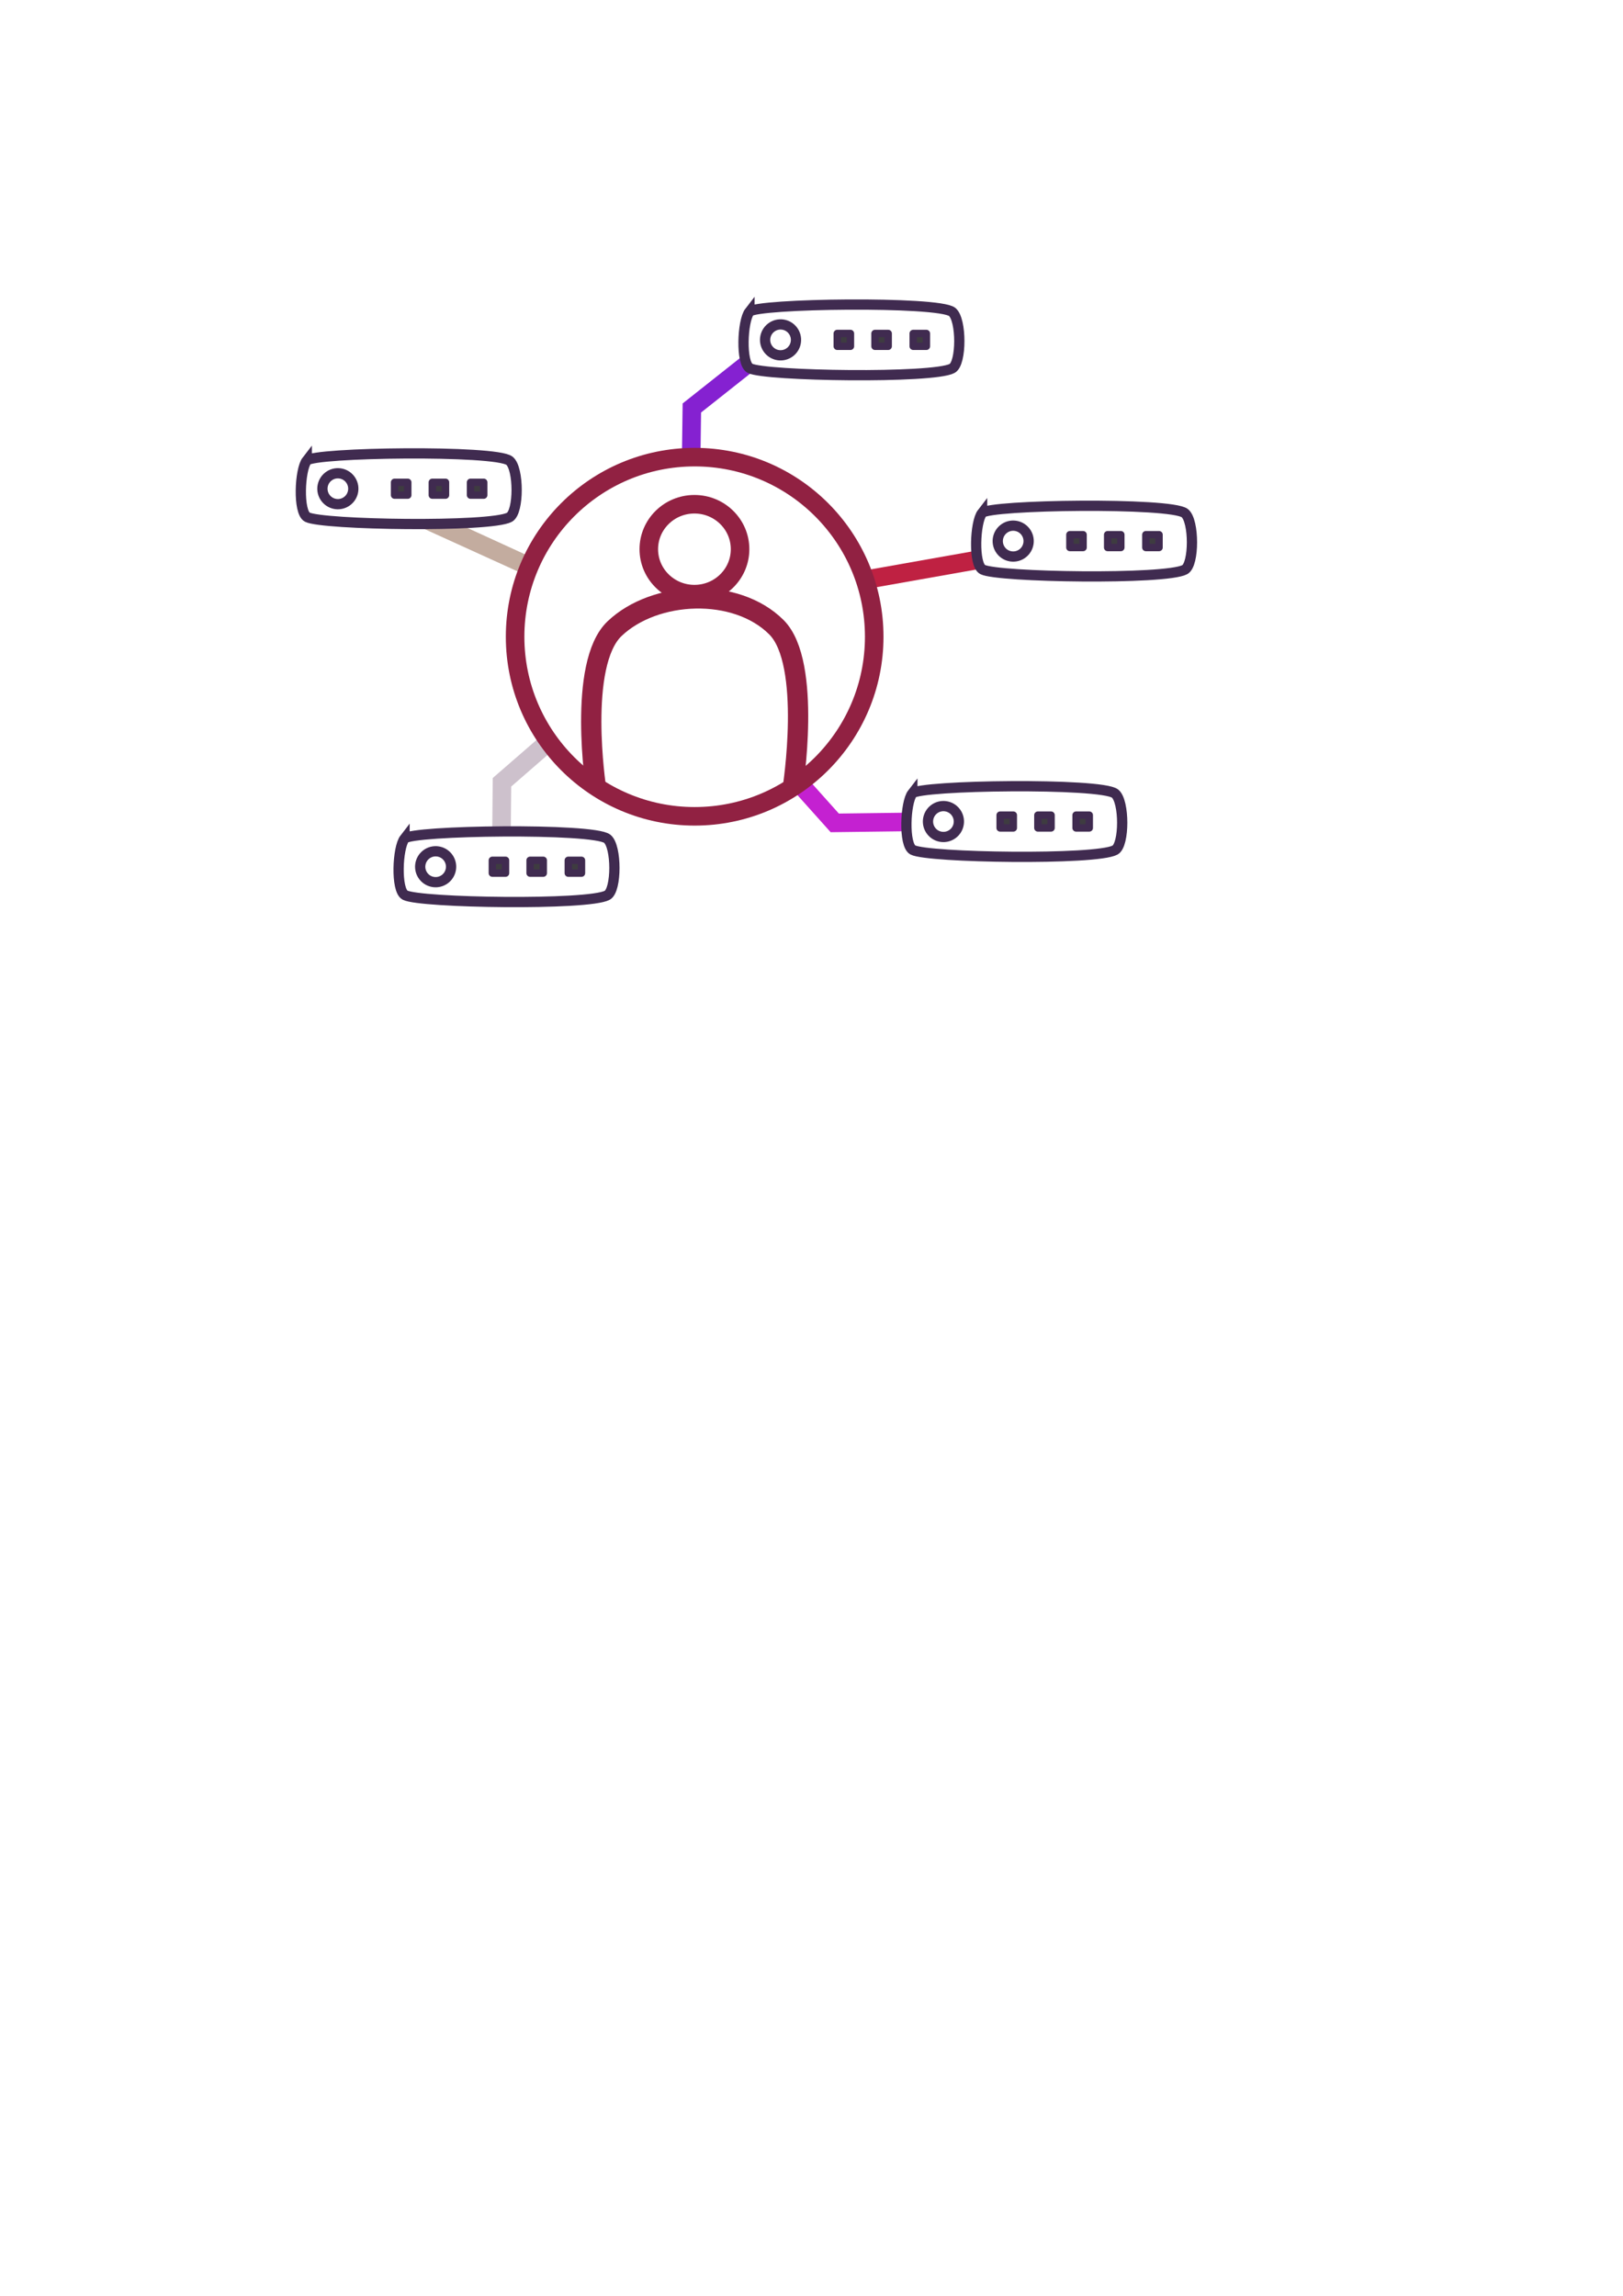 <?xml version="1.0" encoding="UTF-8" standalone="no"?>
<!-- Created with Inkscape (http://www.inkscape.org/) -->

<svg
   xmlns:dc="http://purl.org/dc/elements/1.1/"
   xmlns:cc="http://creativecommons.org/ns#"
   xmlns:rdf="http://www.w3.org/1999/02/22-rdf-syntax-ns#"
   xmlns:svg="http://www.w3.org/2000/svg"
   xmlns="http://www.w3.org/2000/svg"
   xmlns:sodipodi="http://sodipodi.sourceforge.net/DTD/sodipodi-0.dtd"
   xmlns:inkscape="http://www.inkscape.org/namespaces/inkscape"
   width="210mm"
   height="297mm"
   viewBox="0 0 210 297"
   version="1.1"
   id="svg4631"
   inkscape:version="0.92.4 (5da689c313, 2019-01-14)"
   sodipodi:docname="logo.svg">
  <defs
     id="defs4625" />
  <sodipodi:namedview
     id="base"
     pagecolor="#ffffff"
     bordercolor="#666666"
     borderopacity="1.0"
     inkscape:pageopacity="0.0"
     inkscape:pageshadow="2"
     inkscape:zoom="1"
     inkscape:cx="365.41953"
     inkscape:cy="806.03606"
     inkscape:document-units="mm"
     inkscape:current-layer="layer1"
     showgrid="false"
     inkscape:window-width="1920"
     inkscape:window-height="986"
     inkscape:window-x="-11"
     inkscape:window-y="-11"
     inkscape:window-maximized="1" />
  <g
     inkscape:label="People group"
     inkscape:groupmode="layer"
     id="layer1">
    <g
       id="g5698"
       transform="matrix(0.907,0,0,0.907,16.875,7.085)">
      <g
         id="g5656">
        <path
           sodipodi:nodetypes="ccc"
           style="display:inline;fill:none;stroke:#bf2142;stroke-width:2.646;stroke-linecap:butt;stroke-linejoin:miter;stroke-miterlimit:4;stroke-dasharray:none;stroke-opacity:1"
           d="m 104.122,75.046 1.164,-0.244 15.101,-2.675"
           id="path5232"
           inkscape:connector-curvature="0" />
        <path
           sodipodi:nodetypes="ccc"
           style="display:inline;fill:none;stroke:#c421d1;stroke-width:2.646;stroke-linecap:butt;stroke-linejoin:miter;stroke-miterlimit:4;stroke-dasharray:none;stroke-opacity:1"
           d="m 95.148,103.605 5.33,5.951 10.604,-0.135"
           id="path5274"
           inkscape:connector-curvature="0" />
        <path
           sodipodi:nodetypes="ccc"
           style="display:inline;fill:none;stroke:#cdc1cc;stroke-width:2.646;stroke-linecap:butt;stroke-linejoin:miter;stroke-miterlimit:4;stroke-dasharray:none;stroke-opacity:1"
           d="m 60.234,97.482 -7.229,6.284 -0.067,7.097"
           id="path5320"
           inkscape:connector-curvature="0" />
        <path
           style="display:inline;fill:none;stroke:#8521d1;stroke-width:2.646;stroke-linecap:butt;stroke-linejoin:miter;stroke-miterlimit:4;stroke-dasharray:none;stroke-opacity:1"
           d="m 79.983,58.424 0.11,-8.044 8.277,-6.554"
           id="path5337-0"
           inkscape:connector-curvature="0"
           sodipodi:nodetypes="ccc" />
        <path
           style="color:#000000;font-style:normal;font-variant:normal;font-weight:normal;font-stretch:normal;font-size:medium;line-height:normal;font-family:sans-serif;font-variant-ligatures:normal;font-variant-position:normal;font-variant-caps:normal;font-variant-numeric:normal;font-variant-alternates:normal;font-feature-settings:normal;text-indent:0;text-align:start;text-decoration:none;text-decoration-line:none;text-decoration-style:solid;text-decoration-color:#000000;letter-spacing:normal;word-spacing:normal;text-transform:none;writing-mode:lr-tb;direction:ltr;text-orientation:mixed;dominant-baseline:auto;baseline-shift:baseline;text-anchor:start;white-space:normal;shape-padding:0;clip-rule:nonzero;display:inline;overflow:visible;visibility:visible;opacity:1;isolation:auto;mix-blend-mode:normal;color-interpolation:sRGB;color-interpolation-filters:linearRGB;solid-color:#000000;solid-opacity:1;vector-effect:none;fill:#c3ac9f;fill-opacity:1;fill-rule:nonzero;stroke:none;stroke-width:2.646;stroke-linecap:butt;stroke-linejoin:miter;stroke-miterlimit:4;stroke-dasharray:none;stroke-dashoffset:0;stroke-opacity:1;color-rendering:auto;image-rendering:auto;shape-rendering:auto;text-rendering:auto;enable-background:accumulate"
           d="m 46.995,66.994 -5.874,0.276 15.61,7.097 1.078,-2.416 z"
           id="path5407"
           inkscape:connector-curvature="0"
           sodipodi:nodetypes="ccccc" />
        <g
           id="g5464"
           style="display:inline;stroke:#402b50;stroke-opacity:1"
           transform="matrix(0.79,0,0,0.79,-16.281,4.006)">
          <path
             sodipodi:nodetypes="sssss"
             inkscape:connector-curvature="0"
             id="path5419"
             d="m 132.395,41.324 c 1.172,-1.508 34.131,-1.95 36.602,0.033 1.723,1.383 1.73,9.262 -0.006,10.203 -3.431,1.86 -33.823,1.386 -36.5,-0.023 -1.706,-0.898 -1.378,-8.562 -0.096,-10.214 z"
             style="fill:none;stroke:#402b50;stroke-width:1.852;stroke-linecap:butt;stroke-linejoin:miter;stroke-miterlimit:4;stroke-dasharray:none;stroke-opacity:1" />
          <circle
             transform="rotate(52.352)"
             style="display:inline;fill:none;fill-opacity:1;stroke:#402b50;stroke-width:1.852;stroke-linecap:round;stroke-linejoin:round;stroke-miterlimit:4;stroke-dasharray:none;stroke-opacity:1"
             id="circle5222-3-4-8-6"
             cx="121.039"
             cy="-80.928"
             r="2.789" />
          <rect
             y="45.248"
             x="148.248"
             height="2.314"
             width="2.382"
             id="rect5436"
             style="fill:#3e3c40;fill-opacity:1;stroke:#402b50;stroke-width:1.334;stroke-linecap:round;stroke-linejoin:round;stroke-miterlimit:4;stroke-dasharray:none;stroke-opacity:1" />
          <rect
             y="45.248"
             x="161.963"
             height="2.314"
             width="2.382"
             id="rect5436-6"
             style="display:inline;fill:#3e3c40;fill-opacity:1;stroke:#402b50;stroke-width:1.334;stroke-linecap:round;stroke-linejoin:round;stroke-miterlimit:4;stroke-dasharray:none;stroke-opacity:1" />
          <rect
             inkscape:transform-center-y="2.9293155"
             inkscape:transform-center-x="4.6302083"
             y="45.248"
             x="155.064"
             height="2.314"
             width="2.382"
             id="rect5436-1"
             style="display:inline;fill:#3e3c40;fill-opacity:1;stroke:#402b50;stroke-width:1.334;stroke-linecap:round;stroke-linejoin:round;stroke-miterlimit:4;stroke-dasharray:none;stroke-opacity:1" />
        </g>
        <g
           id="g5464-2"
           style="display:inline;stroke:#402b50;stroke-opacity:1"
           transform="matrix(0.79,0,0,0.79,16.907,32.707)">
          <path
             sodipodi:nodetypes="sssss"
             inkscape:connector-curvature="0"
             id="path5419-5"
             d="m 132.395,41.324 c 1.172,-1.508 34.131,-1.95 36.602,0.033 1.723,1.383 1.73,9.262 -0.006,10.203 -3.431,1.86 -33.823,1.386 -36.5,-0.023 -1.706,-0.898 -1.378,-8.562 -0.096,-10.214 z"
             style="fill:none;stroke:#402b50;stroke-width:1.852;stroke-linecap:butt;stroke-linejoin:miter;stroke-miterlimit:4;stroke-dasharray:none;stroke-opacity:1" />
          <circle
             transform="rotate(52.352)"
             style="display:inline;fill:none;fill-opacity:1;stroke:#402b50;stroke-width:1.852;stroke-linecap:round;stroke-linejoin:round;stroke-miterlimit:4;stroke-dasharray:none;stroke-opacity:1"
             id="circle5222-3-4-8-6-4"
             cx="121.039"
             cy="-80.928"
             r="2.789" />
          <rect
             y="45.248"
             x="148.248"
             height="2.314"
             width="2.382"
             id="rect5436-5"
             style="fill:#3e3c40;fill-opacity:1;stroke:#402b50;stroke-width:1.334;stroke-linecap:round;stroke-linejoin:round;stroke-miterlimit:4;stroke-dasharray:none;stroke-opacity:1" />
          <rect
             y="45.248"
             x="161.963"
             height="2.314"
             width="2.382"
             id="rect5436-6-5"
             style="display:inline;fill:#3e3c40;fill-opacity:1;stroke:#402b50;stroke-width:1.334;stroke-linecap:round;stroke-linejoin:round;stroke-miterlimit:4;stroke-dasharray:none;stroke-opacity:1" />
          <rect
             inkscape:transform-center-y="2.9293155"
             inkscape:transform-center-x="4.6302083"
             y="45.248"
             x="155.064"
             height="2.314"
             width="2.382"
             id="rect5436-1-7"
             style="display:inline;fill:#3e3c40;fill-opacity:1;stroke:#402b50;stroke-width:1.334;stroke-linecap:round;stroke-linejoin:round;stroke-miterlimit:4;stroke-dasharray:none;stroke-opacity:1" />
        </g>
        <g
           id="g5464-6"
           style="display:inline;stroke:#402b50;stroke-opacity:1"
           transform="matrix(0.79,0,0,0.79,6.955,72.705)">
          <path
             sodipodi:nodetypes="sssss"
             inkscape:connector-curvature="0"
             id="path5419-0"
             d="m 132.395,41.324 c 1.172,-1.508 34.131,-1.95 36.602,0.033 1.723,1.383 1.73,9.262 -0.006,10.203 -3.431,1.86 -33.823,1.386 -36.5,-0.023 -1.706,-0.898 -1.378,-8.562 -0.096,-10.214 z"
             style="fill:none;stroke:#402b50;stroke-width:1.852;stroke-linecap:butt;stroke-linejoin:miter;stroke-miterlimit:4;stroke-dasharray:none;stroke-opacity:1" />
          <circle
             transform="rotate(52.352)"
             style="display:inline;fill:none;fill-opacity:1;stroke:#402b50;stroke-width:1.852;stroke-linecap:round;stroke-linejoin:round;stroke-miterlimit:4;stroke-dasharray:none;stroke-opacity:1"
             id="circle5222-3-4-8-6-1"
             cx="121.039"
             cy="-80.928"
             r="2.789" />
          <rect
             y="45.248"
             x="148.248"
             height="2.314"
             width="2.382"
             id="rect5436-9"
             style="fill:#3e3c40;fill-opacity:1;stroke:#402b50;stroke-width:1.334;stroke-linecap:round;stroke-linejoin:round;stroke-miterlimit:4;stroke-dasharray:none;stroke-opacity:1" />
          <rect
             y="45.248"
             x="161.963"
             height="2.314"
             width="2.382"
             id="rect5436-6-9"
             style="display:inline;fill:#3e3c40;fill-opacity:1;stroke:#402b50;stroke-width:1.334;stroke-linecap:round;stroke-linejoin:round;stroke-miterlimit:4;stroke-dasharray:none;stroke-opacity:1" />
          <rect
             inkscape:transform-center-y="2.9293155"
             inkscape:transform-center-x="4.6302083"
             y="45.248"
             x="155.064"
             height="2.314"
             width="2.382"
             id="rect5436-1-0"
             style="display:inline;fill:#3e3c40;fill-opacity:1;stroke:#402b50;stroke-width:1.334;stroke-linecap:round;stroke-linejoin:round;stroke-miterlimit:4;stroke-dasharray:none;stroke-opacity:1" />
        </g>
        <g
           id="g5464-6-3"
           style="display:inline;stroke:#402b50;stroke-opacity:1"
           transform="matrix(0.79,0,0,0.79,-65.485,79.151)">
          <path
             sodipodi:nodetypes="sssss"
             inkscape:connector-curvature="0"
             id="path5419-0-2"
             d="m 132.395,41.324 c 1.172,-1.508 34.131,-1.95 36.602,0.033 1.723,1.383 1.73,9.262 -0.006,10.203 -3.431,1.86 -33.823,1.386 -36.5,-0.023 -1.706,-0.898 -1.378,-8.562 -0.096,-10.214 z"
             style="fill:none;stroke:#402b50;stroke-width:1.852;stroke-linecap:butt;stroke-linejoin:miter;stroke-miterlimit:4;stroke-dasharray:none;stroke-opacity:1" />
          <circle
             transform="rotate(52.352)"
             style="display:inline;fill:none;fill-opacity:1;stroke:#402b50;stroke-width:1.852;stroke-linecap:round;stroke-linejoin:round;stroke-miterlimit:4;stroke-dasharray:none;stroke-opacity:1"
             id="circle5222-3-4-8-6-1-0"
             cx="121.039"
             cy="-80.928"
             r="2.789" />
          <rect
             y="45.248"
             x="148.248"
             height="2.314"
             width="2.382"
             id="rect5436-9-5"
             style="fill:#3e3c40;fill-opacity:1;stroke:#402b50;stroke-width:1.334;stroke-linecap:round;stroke-linejoin:round;stroke-miterlimit:4;stroke-dasharray:none;stroke-opacity:1" />
          <rect
             y="45.248"
             x="161.963"
             height="2.314"
             width="2.382"
             id="rect5436-6-9-4"
             style="display:inline;fill:#3e3c40;fill-opacity:1;stroke:#402b50;stroke-width:1.334;stroke-linecap:round;stroke-linejoin:round;stroke-miterlimit:4;stroke-dasharray:none;stroke-opacity:1" />
          <rect
             inkscape:transform-center-y="2.9293155"
             inkscape:transform-center-x="4.6302083"
             y="45.248"
             x="155.064"
             height="2.314"
             width="2.382"
             id="rect5436-1-0-2"
             style="display:inline;fill:#3e3c40;fill-opacity:1;stroke:#402b50;stroke-width:1.334;stroke-linecap:round;stroke-linejoin:round;stroke-miterlimit:4;stroke-dasharray:none;stroke-opacity:1" />
        </g>
        <g
           id="g5464-6-3-9"
           style="display:inline;stroke:#402b50;stroke-opacity:1"
           transform="matrix(0.79,0,0,0.79,-79.433,25.235)">
          <path
             sodipodi:nodetypes="sssss"
             inkscape:connector-curvature="0"
             id="path5419-0-2-2"
             d="m 132.395,41.324 c 1.172,-1.508 34.131,-1.95 36.602,0.033 1.723,1.383 1.73,9.262 -0.006,10.203 -3.431,1.86 -33.823,1.386 -36.5,-0.023 -1.706,-0.898 -1.378,-8.562 -0.096,-10.214 z"
             style="fill:none;stroke:#402b50;stroke-width:1.852;stroke-linecap:butt;stroke-linejoin:miter;stroke-miterlimit:4;stroke-dasharray:none;stroke-opacity:1" />
          <circle
             transform="rotate(52.352)"
             style="display:inline;fill:none;fill-opacity:1;stroke:#402b50;stroke-width:1.852;stroke-linecap:round;stroke-linejoin:round;stroke-miterlimit:4;stroke-dasharray:none;stroke-opacity:1"
             id="circle5222-3-4-8-6-1-0-0"
             cx="121.039"
             cy="-80.928"
             r="2.789" />
          <rect
             y="45.248"
             x="148.248"
             height="2.314"
             width="2.382"
             id="rect5436-9-5-6"
             style="fill:#3e3c40;fill-opacity:1;stroke:#402b50;stroke-width:1.334;stroke-linecap:round;stroke-linejoin:round;stroke-miterlimit:4;stroke-dasharray:none;stroke-opacity:1" />
          <rect
             y="45.248"
             x="161.963"
             height="2.314"
             width="2.382"
             id="rect5436-6-9-4-2"
             style="display:inline;fill:#3e3c40;fill-opacity:1;stroke:#402b50;stroke-width:1.334;stroke-linecap:round;stroke-linejoin:round;stroke-miterlimit:4;stroke-dasharray:none;stroke-opacity:1" />
          <rect
             inkscape:transform-center-y="2.9293155"
             inkscape:transform-center-x="4.6302083"
             y="45.248"
             x="155.064"
             height="2.314"
             width="2.382"
             id="rect5436-1-0-2-7"
             style="display:inline;fill:#3e3c40;fill-opacity:1;stroke:#402b50;stroke-width:1.334;stroke-linecap:round;stroke-linejoin:round;stroke-miterlimit:4;stroke-dasharray:none;stroke-opacity:1" />
        </g>
        <circle
           r="25.615"
           cy="83.006"
           cx="80.493"
           id="circle5222"
           style="fill:none;fill-opacity:1;stroke:#912142;stroke-width:2.646;stroke-linecap:round;stroke-linejoin:round;stroke-miterlimit:4;stroke-dasharray:none;stroke-opacity:1" />
        <g
           style="stroke:#912142;stroke-opacity:1"
           id="g5220"
           transform="translate(-0.935,-2.539)">
          <ellipse
             ry="6.411"
             rx="6.51"
             cy="73.059"
             cx="81.396"
             id="path5186"
             style="fill:none;fill-opacity:0.69;stroke:#912142;stroke-width:2.646;stroke-linecap:round;stroke-linejoin:round;stroke-miterlimit:4;stroke-dasharray:none;stroke-opacity:1" />
          <path
             sodipodi:nodetypes="caac"
             inkscape:connector-curvature="0"
             id="path5188"
             d="m 67.357,107.158 c 0,0 -2.698,-17.684 2.65,-22.77 5.749,-5.467 17.331,-5.958 23.09,-0.193 5.13,5.136 2.309,23.075 2.309,23.075"
             style="fill:none;stroke:#912142;stroke-width:2.896;stroke-linecap:butt;stroke-linejoin:miter;stroke-miterlimit:4;stroke-dasharray:none;stroke-opacity:1" />
        </g>
      </g>
    </g>
  </g>
</svg>
